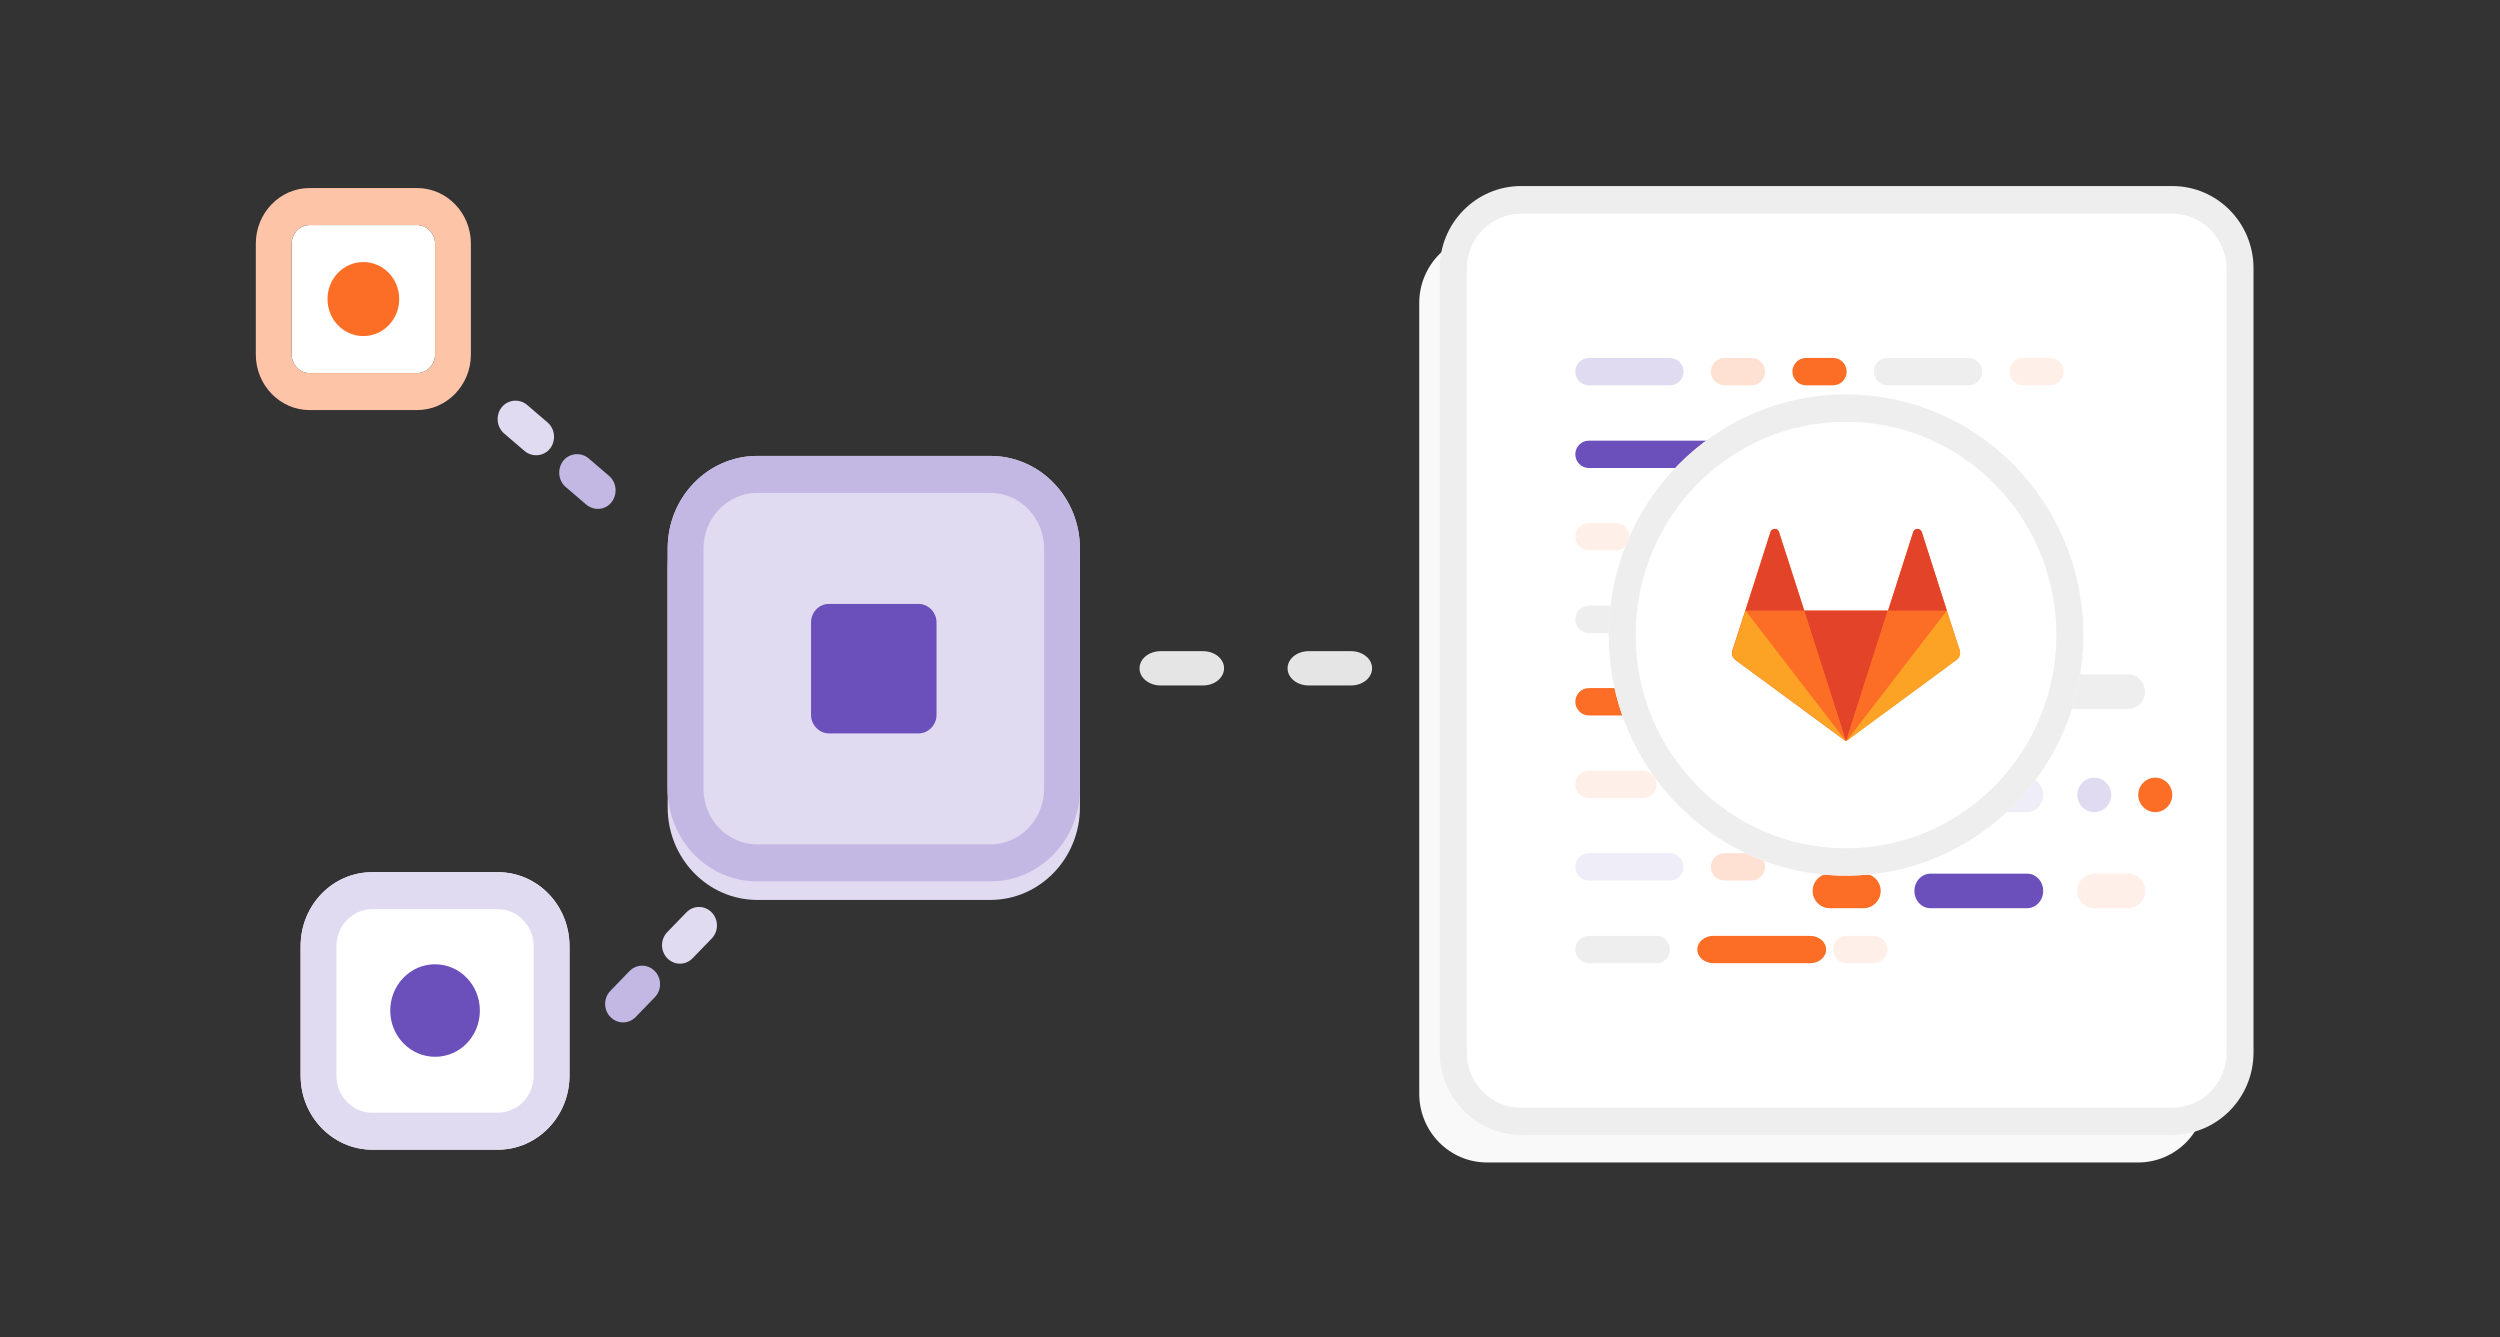 <svg xmlns="http://www.w3.org/2000/svg" xmlns:xlink="http://www.w3.org/1999/xlink" width="215" height="115" version="1.1" viewBox="0 0 215 115"><rect x="0" y="0" width="215" height="115" fill="#333333" stroke="none"/><title>run-CICD-pipelines-md</title><desc>Created with Sketch.</desc><g id="run-CICD-pipelines-md" fill="none" fill-rule="evenodd" stroke="none" stroke-width="1"><g id="CICD-Repoj1" transform="translate(22, 16)"><g id="Group" transform="translate(100, 0)"><path id="Path" fill="#F9F9F9" fill-rule="nonzero" d="M5.882,4.144 L61.888,4.144 C65.12,4.144 67.716,6.804 67.716,10.052 L67.716,78.064 C67.716,81.34 65.092,83.972 61.888,83.972 L5.882,83.972 C2.651,83.972 0.055,81.312 0.055,78.064 L0.055,10.052 C0.055,6.804 2.679,4.144 5.882,4.144 Z"/><path id="Path" fill="#FFF" fill-rule="nonzero" d="M8.81,1.176 L64.816,1.176 C68.047,1.176 70.643,3.836 70.643,7.084 L70.643,74.508 C70.643,77.784 68.019,80.416 64.816,80.416 L8.81,80.416 C5.579,80.416 2.983,77.756 2.983,74.508 L2.983,7.112 C2.983,3.836 5.579,1.176 8.81,1.176 Z"/><path id="Shape" fill="#EEE" fill-rule="nonzero" d="M8.81,2.38 C6.241,2.38 4.142,4.508 4.142,7.112 L4.142,74.536 C4.142,77.14 6.241,79.268 8.81,79.268 L64.816,79.268 C67.384,79.268 69.483,77.14 69.483,74.536 L69.483,7.112 C69.483,4.508 67.384,2.38 64.816,2.38 L8.81,2.38 L8.81,2.38 Z M8.81,0 L64.816,0 C68.682,0 71.803,3.164 71.803,7.084 L71.803,74.508 C71.803,78.428 68.682,81.592 64.816,81.592 L8.81,81.592 C4.943,81.592 1.823,78.4 1.823,74.508 L1.823,7.112 C1.795,3.192 4.943,0 8.81,0 Z"/><path id="Shape" fill="#E1DBF1" fill-rule="nonzero" d="M14.637,14.784 L21.624,14.784 C22.259,14.784 22.784,15.316 22.784,15.96 C22.784,16.604 22.259,17.136 21.624,17.136 L14.637,17.136 C14.002,17.136 13.477,16.604 13.477,15.96 C13.477,15.316 14.002,14.784 14.637,14.784 Z M33.305,21.896 L40.292,21.896 C40.928,21.896 41.452,22.428 41.452,23.072 C41.452,23.716 40.928,24.248 40.292,24.248 L33.305,24.248 C32.67,24.248 32.146,23.716 32.146,23.072 C32.146,22.428 32.67,21.896 33.305,21.896 Z"/><path id="Path" fill="#EEE" fill-rule="nonzero" d="M40.32,14.784 L47.307,14.784 C47.942,14.784 48.467,15.316 48.467,15.96 C48.467,16.604 47.942,17.136 47.307,17.136 L40.32,17.136 C39.685,17.136 39.16,16.604 39.16,15.96 C39.132,15.316 39.657,14.784 40.32,14.784 Z"/><path id="Path" fill="#E1DBF1" fill-rule="nonzero" d="M21.651,28.98 L28.638,28.98 C29.273,28.98 29.798,29.512 29.798,30.156 C29.798,30.8 29.273,31.332 28.638,31.332 L21.651,31.332 C21.016,31.332 20.491,30.8 20.491,30.156 C20.464,29.512 20.988,28.98 21.651,28.98 Z"/><path id="Path" fill="#FEE1D3" fill-rule="nonzero" d="M26.291,14.784 L28.638,14.784 C29.273,14.784 29.798,15.316 29.798,15.96 C29.798,16.604 29.273,17.136 28.638,17.136 L26.291,17.136 C25.656,17.136 25.131,16.604 25.131,15.96 C25.131,15.316 25.656,14.784 26.291,14.784 Z"/><path id="Path" fill="#FC6D26" fill-rule="nonzero" d="M33.305,36.092 L35.653,36.092 C36.288,36.092 36.813,36.624 36.813,37.268 C36.813,37.912 36.288,38.444 35.653,38.444 L33.305,38.444 C32.67,38.444 32.146,37.912 32.146,37.268 C32.146,36.624 32.67,36.092 33.305,36.092 Z"/><path id="Shape" fill="#FEF0E8" fill-rule="nonzero" d="M44.96,21.896 L47.307,21.896 C47.942,21.896 48.467,22.428 48.467,23.072 C48.467,23.716 47.942,24.248 47.307,24.248 L44.96,24.248 C44.324,24.248 43.8,23.716 43.8,23.072 C43.8,22.428 44.324,21.896 44.96,21.896 Z M51.974,14.784 L54.322,14.784 C54.957,14.784 55.481,15.316 55.481,15.96 C55.481,16.604 54.957,17.136 54.322,17.136 L51.974,17.136 C51.339,17.136 50.814,16.604 50.814,15.96 C50.814,15.316 51.339,14.784 51.974,14.784 Z"/><path id="Path" fill="#E1DBF1" fill-rule="nonzero" d="M23.971,43.176 L28.638,43.176 C29.273,43.176 29.798,43.708 29.798,44.352 C29.798,44.996 29.273,45.528 28.638,45.528 L23.971,45.528 C23.336,45.528 22.811,44.996 22.811,44.352 C22.811,43.708 23.336,43.176 23.971,43.176 Z"/><path id="Path" fill="#FC6D26" fill-rule="nonzero" d="M40.32,36.092 L42.667,36.092 C43.303,36.092 43.827,36.624 43.827,37.268 C43.827,37.912 43.303,38.444 42.667,38.444 L40.32,38.444 C39.685,38.444 39.16,37.912 39.16,37.268 C39.132,36.624 39.657,36.092 40.32,36.092 Z"/><path id="Shape" fill="#E1DBF1" fill-rule="nonzero" d="M52.25,33.712 C53.051,33.712 53.714,34.384 53.714,35.196 C53.714,36.008 53.051,36.68 52.25,36.68 C51.449,36.68 50.787,36.008 50.787,35.196 C50.814,34.384 51.449,33.712 52.25,33.712 Z M58.105,50.876 C58.906,50.876 59.569,51.548 59.569,52.36 C59.569,53.172 58.906,53.844 58.105,53.844 C57.304,53.844 56.641,53.172 56.641,52.36 C56.641,51.548 57.304,50.876 58.105,50.876 Z"/><path id="Shape" fill="#FC6D26" fill-rule="nonzero" d="M63.352,50.876 C64.153,50.876 64.816,51.548 64.816,52.36 C64.816,53.172 64.153,53.844 63.352,53.844 C62.551,53.844 61.888,53.172 61.888,52.36 C61.888,51.548 62.551,50.876 63.352,50.876 Z M33.305,14.784 L35.653,14.784 C36.288,14.784 36.813,15.316 36.813,15.96 C36.813,16.604 36.288,17.136 35.653,17.136 L33.305,17.136 C32.67,17.136 32.146,16.604 32.146,15.96 C32.146,15.316 32.67,14.784 33.305,14.784 Z"/><path id="Shape" fill="#EEE" fill-rule="nonzero" d="M14.637,36.092 L28.638,36.092 C29.273,36.092 29.798,36.624 29.798,37.268 C29.798,37.912 29.273,38.444 28.638,38.444 L14.637,38.444 C14.002,38.444 13.477,37.912 13.477,37.268 C13.477,36.624 14.002,36.092 14.637,36.092 Z M44.048,42 L61.06,42 C61.833,42 62.468,42.672 62.468,43.484 C62.468,44.296 61.833,44.968 61.06,44.968 L44.076,44.968 C43.303,44.968 42.667,44.296 42.667,43.484 C42.667,42.672 43.275,42 44.048,42 L44.048,42 L44.048,42 Z"/><path id="Path" fill="#EFEDF8" fill-rule="nonzero" d="M35.321,50.876 L52.306,50.876 C53.079,50.876 53.714,51.548 53.714,52.36 C53.714,53.172 53.079,53.844 52.306,53.844 L35.321,53.844 C34.548,53.844 33.913,53.172 33.913,52.36 C33.885,51.548 34.521,50.876 35.321,50.876 L35.321,50.876 L35.321,50.876 Z"/><path id="Path" fill="#6B4FBB" fill-rule="nonzero" d="M14.637,21.896 L28.638,21.896 C29.273,21.896 29.798,22.428 29.798,23.072 C29.798,23.716 29.273,24.248 28.638,24.248 L14.637,24.248 C14.002,24.248 13.477,23.716 13.477,23.072 C13.477,22.428 14.002,21.896 14.637,21.896 Z"/><path id="Path" fill="#C3B8E3" fill-rule="nonzero" d="M33.305,28.98 L47.307,28.98 C47.942,28.98 48.467,29.512 48.467,30.156 C48.467,30.8 47.942,31.332 47.307,31.332 L33.305,31.332 C32.67,31.332 32.146,30.8 32.146,30.156 C32.146,29.512 32.67,28.98 33.305,28.98 Z"/><path id="Path" fill="#FEF0E8" fill-rule="nonzero" d="M14.637,28.98 L16.984,28.98 C17.619,28.98 18.144,29.512 18.144,30.156 C18.144,30.8 17.619,31.332 16.984,31.332 L14.637,31.332 C14.002,31.332 13.477,30.8 13.477,30.156 C13.477,29.512 14.002,28.98 14.637,28.98 Z"/><path id="Path" fill="#6B4FBB" fill-rule="nonzero" d="M33.305,43.176 L35.653,43.176 C36.288,43.176 36.813,43.708 36.813,44.352 C36.813,44.996 36.288,45.528 35.653,45.528 L33.305,45.528 C32.67,45.528 32.146,44.996 32.146,44.352 C32.146,43.708 32.67,43.176 33.305,43.176 Z"/><path id="Path" fill="#FC6D26" fill-rule="nonzero" d="M14.637,43.176 L19.304,43.176 C19.939,43.176 20.464,43.708 20.464,44.352 C20.464,44.996 19.939,45.528 19.304,45.528 L14.637,45.528 C14.002,45.528 13.477,44.996 13.477,44.352 C13.477,43.708 14.002,43.176 14.637,43.176 Z"/><path id="Shape" fill="#FEF0E8" fill-rule="nonzero" d="M14.637,50.288 L19.304,50.288 C19.939,50.288 20.464,50.82 20.464,51.464 C20.464,52.108 19.939,52.64 19.304,52.64 L14.637,52.64 C14.002,52.64 13.477,52.108 13.477,51.464 C13.477,50.82 14.002,50.288 14.637,50.288 Z M23.971,50.288 L28.638,50.288 C29.273,50.288 29.798,50.82 29.798,51.464 C29.798,52.108 29.273,52.64 28.638,52.64 L23.971,52.64 C23.336,52.64 22.811,52.108 22.811,51.464 C22.811,50.82 23.336,50.288 23.971,50.288 Z"/><path id="Path" fill="#EFEDF8" fill-rule="nonzero" d="M14.637,57.372 L21.624,57.372 C22.259,57.372 22.784,57.904 22.784,58.548 C22.784,59.192 22.259,59.724 21.624,59.724 L14.637,59.724 C14.002,59.724 13.477,59.192 13.477,58.548 C13.477,57.904 14.002,57.372 14.637,57.372 Z"/><path id="Path" fill="#FC6D26" fill-rule="nonzero" d="M25.352,64.484 L33.664,64.484 C34.438,64.484 35.045,65.016 35.045,65.66 C35.045,66.304 34.438,66.836 33.664,66.836 L25.352,66.836 C24.579,66.836 23.971,66.304 23.971,65.66 C23.971,65.016 24.579,64.484 25.352,64.484 Z"/><path id="Path" fill="#6B4FBB" fill-rule="nonzero" d="M44.021,59.136 L52.333,59.136 C53.106,59.136 53.714,59.808 53.714,60.62 C53.714,61.432 53.106,62.104 52.333,62.104 L44.021,62.104 C43.247,62.104 42.64,61.432 42.64,60.62 C42.64,59.808 43.247,59.136 44.021,59.136 Z"/><path id="Path" fill="#FEE1D3" fill-rule="nonzero" d="M26.291,57.372 L28.638,57.372 C29.273,57.372 29.798,57.904 29.798,58.548 C29.798,59.192 29.273,59.724 28.638,59.724 L26.291,59.724 C25.656,59.724 25.131,59.192 25.131,58.548 C25.131,57.904 25.656,57.372 26.291,57.372 Z"/><path id="Shape" fill="#FEF0E8" fill-rule="nonzero" d="M36.813,64.484 L39.16,64.484 C39.795,64.484 40.32,65.016 40.32,65.66 C40.32,66.304 39.795,66.836 39.16,66.836 L36.813,66.836 C36.178,66.836 35.653,66.304 35.653,65.66 C35.653,65.016 36.178,64.484 36.813,64.484 Z M58.105,59.136 L61.032,59.136 C61.833,59.136 62.496,59.808 62.496,60.62 C62.496,61.432 61.833,62.104 61.032,62.104 L58.105,62.104 C57.304,62.104 56.641,61.432 56.641,60.62 C56.641,59.808 57.304,59.136 58.105,59.136 Z"/><path id="Path" fill="#FC6D26" fill-rule="nonzero" d="M35.349,59.136 L38.276,59.136 C39.077,59.136 39.74,59.808 39.74,60.62 C39.74,61.432 39.077,62.104 38.276,62.104 L35.349,62.104 C34.548,62.104 33.885,61.432 33.885,60.62 C33.885,59.808 34.548,59.136 35.349,59.136 Z"/><path id="Path" fill="#EEE" fill-rule="nonzero" d="M14.637,64.484 L20.464,64.484 C21.099,64.484 21.624,65.016 21.624,65.66 C21.624,66.304 21.099,66.836 20.464,66.836 L14.637,66.836 C14.002,66.836 13.477,66.304 13.477,65.66 C13.477,65.016 14.002,64.484 14.637,64.484 Z"/><ellipse id="Oval" cx="36.757" cy="38.612" fill="#FFF" fill-rule="nonzero" rx="20.409" ry="20.692"/><path id="Shape" fill="#EEE" fill-rule="nonzero" d="M36.757,59.304 C25.49,59.304 16.349,50.036 16.349,38.612 C16.349,27.188 25.49,17.92 36.757,17.92 C48.025,17.92 57.166,27.188 57.166,38.612 C57.166,50.036 48.053,59.304 36.757,59.304 Z M36.757,56.952 C46.755,56.952 54.846,48.748 54.846,38.612 C54.846,28.476 46.755,20.272 36.757,20.272 C26.76,20.272 18.669,28.476 18.669,38.612 C18.669,48.748 26.788,56.952 36.757,56.952 Z"/><g id="Path" transform="translate(26.788, 29.4)"><path fill="#FC6D26" d="M19.746,10.528 L18.641,7.112 L16.459,0.336 C16.349,7.97972799e-15 15.879,7.97972799e-15 15.741,0.336 L13.587,7.112 L6.379,7.112 L4.198,0.336 C4.087,7.97972799e-15 3.618,7.97972799e-15 3.48,0.336 L1.298,7.112 L0.193,10.528 C0.083,10.836 0.193,11.172 0.469,11.368 L9.942,18.34 L19.414,11.368 C19.718,11.172 19.829,10.836 19.746,10.528"/><polygon fill="#E24329" points="9.97 18.34 13.56 7.112 6.352 7.112"/><polygon fill="#FC6D26" points="9.97 18.34 6.379 7.112 1.326 7.112"/><path fill="#FCA326" d="M1.326,7.112 L0.221,10.528 C0.11,10.836 0.221,11.172 0.497,11.368 L9.97,18.34 L1.326,7.112 Z"/><path fill="#E24329" d="M1.326,7.112 L6.379,7.112 L4.198,0.336 C4.087,7.9658502e-15 3.618,7.9658502e-15 3.48,0.336 L1.326,7.112 Z"/><polygon fill="#FC6D26" points="9.97 18.34 13.56 7.112 18.613 7.112"/><path fill="#FCA326" d="M18.641,7.112 L19.746,10.528 C19.856,10.836 19.746,11.172 19.47,11.368 L9.997,18.34 L18.641,7.112 Z"/><path fill="#E24329" d="M18.641,7.112 L13.587,7.112 L15.769,0.336 C15.879,7.9658502e-15 16.349,7.9658502e-15 16.487,0.336 L18.641,7.112 Z"/></g></g><path id="Shape" fill="#E5E5E5" fill-rule="nonzero" d="M76,41.475 C76,40.661 76.807,40 77.815,40 L81.454,40 C82.458,40 83.269,40.654 83.269,41.475 C83.269,42.289 82.462,42.95 81.454,42.95 L77.815,42.95 C76.815,42.95 76,42.296 76,41.482 C76,41.478 76,41.478 76,41.475 Z M88.731,41.475 C88.731,40.661 89.538,40 90.546,40 L94.185,40 C95.189,40 96,40.654 96,41.475 C96,42.289 95.193,42.95 94.185,42.95 L90.546,42.95 C89.546,42.95 88.731,42.296 88.731,41.482 C88.731,41.478 88.731,41.478 88.731,41.475 Z"/><g id="Group"><g transform="translate(3.686, 58.8)"><path id="Path" fill="#FFF" d="M6.333,0.208 L17.123,0.208 C20.541,0.208 23.289,3.044 23.289,6.572 L23.289,17.709 C23.289,21.203 20.541,24.073 17.123,24.073 L6.333,24.073 C2.949,24.073 0.168,21.237 0.168,17.709 L0.168,6.572 C0.168,3.044 2.915,0.208 6.333,0.208 Z"/><path id="Shape" fill="#E1DBF1" fill-rule="nonzero" d="M6.333,3.39 C4.624,3.39 3.25,4.808 3.25,6.572 L3.25,17.709 C3.25,19.473 4.624,20.891 6.333,20.891 L17.123,20.891 C18.832,20.891 20.206,19.473 20.206,17.709 L20.206,6.572 C20.206,4.808 18.832,3.39 17.123,3.39 L6.333,3.39 Z M6.333,0.208 L17.123,0.208 C20.541,0.208 23.289,3.044 23.289,6.572 L23.289,17.709 C23.289,21.203 20.541,24.073 17.123,24.073 L6.333,24.073 C2.949,24.073 0.168,21.237 0.168,17.709 L0.168,6.572 C0.168,3.044 2.915,0.208 6.333,0.208 Z"/><path id="Path" fill="#6B4FBB" d="M11.728,8.128 L11.728,8.128 C13.839,8.128 15.582,9.892 15.582,12.106 L15.582,12.106 C15.582,14.32 13.873,16.084 11.728,16.084 L11.728,16.084 C9.617,16.084 7.875,14.32 7.875,12.106 L7.875,12.106 C7.875,9.927 9.584,8.128 11.728,8.128 Z"/></g><path id="Path" fill="#FFF" d="M4.624,3.355 C3.787,3.355 3.083,4.081 3.083,4.946 L3.083,14.492 C3.083,15.357 3.787,16.084 4.624,16.084 L13.873,16.084 C14.711,16.084 15.414,15.357 15.414,14.492 L15.414,4.946 C15.414,4.081 14.711,3.355 13.873,3.355 L4.624,3.355 Z"/><path id="Shape" fill="#FDC4A8" fill-rule="nonzero" d="M4.624,3.355 C3.787,3.355 3.083,4.081 3.083,4.946 L3.083,14.492 C3.083,15.357 3.787,16.084 4.624,16.084 L13.873,16.084 C14.711,16.084 15.414,15.357 15.414,14.492 L15.414,4.946 C15.414,4.081 14.711,3.355 13.873,3.355 L4.624,3.355 Z M4.624,0.173 L13.873,0.173 C16.42,0.173 18.497,2.317 18.497,4.946 L18.497,14.492 C18.497,17.121 16.42,19.266 13.873,19.266 L4.624,19.266 C2.078,19.266 -1.19049424e-15,17.121 -1.19049424e-15,14.492 L-1.19049424e-15,4.946 C-1.19049424e-15,2.317 2.078,0.173 4.624,0.173 Z"/><path id="Path" fill="#FC6D26" d="M9.249,6.537 L9.249,6.537 C10.958,6.537 12.331,7.955 12.331,9.719 L12.331,9.719 C12.331,11.483 10.958,12.901 9.249,12.901 L9.249,12.901 C7.54,12.901 6.166,11.483 6.166,9.719 L6.166,9.719 C6.166,7.955 7.54,6.537 9.249,6.537 Z"/><g transform="translate(35.185, 23.174)"><path id="Path" fill="#E1DBF1" d="M7.942,1.626 L27.98,1.626 C32.236,1.626 35.688,5.188 35.688,9.581 L35.688,30.265 C35.688,34.657 32.236,38.22 27.98,38.22 L7.942,38.22 C3.686,38.22 0.235,34.657 0.235,30.265 L0.235,9.581 C0.235,5.188 3.686,1.626 7.942,1.626 Z"/><path id="Path" fill="#E1DBF1" d="M7.942,0.035 L27.98,0.035 C32.236,0.035 35.688,3.597 35.688,7.99 L35.688,28.674 C35.688,33.066 32.236,36.629 27.98,36.629 L7.942,36.629 C3.686,36.629 0.235,33.066 0.235,28.674 L0.235,7.99 C0.235,3.597 3.686,0.035 7.942,0.035 Z"/><path id="Shape" fill="#C3B8E3" fill-rule="nonzero" d="M7.942,3.217 C5.395,3.217 3.317,5.361 3.317,7.99 L3.317,28.674 C3.317,31.302 5.395,33.447 7.942,33.447 L27.98,33.447 C30.527,33.447 32.605,31.302 32.605,28.674 L32.605,7.99 C32.605,5.361 30.527,3.217 27.98,3.217 C27.947,3.217 7.942,3.217 7.942,3.217 Z M7.942,0.035 L27.98,0.035 C32.236,0.035 35.688,3.597 35.688,7.99 L35.688,28.674 C35.688,33.066 32.236,36.629 27.98,36.629 L7.942,36.629 C3.686,36.629 0.235,33.066 0.235,28.674 L0.235,7.99 C0.235,3.597 3.686,0.035 7.942,0.035 Z"/><path id="Path" fill="#6B4FBB" d="M14.107,12.763 L21.815,12.763 C22.652,12.763 23.356,13.489 23.356,14.354 L23.356,22.309 C23.356,23.174 22.652,23.9 21.815,23.9 L14.107,23.9 C13.27,23.9 12.566,23.174 12.566,22.309 L12.566,14.354 C12.566,13.489 13.236,12.763 14.107,12.763 Z"/></g><path id="Path" fill="#C3B8E3" fill-rule="nonzero" d="M32.672,71.459 C32.069,72.082 31.097,72.082 30.494,71.459 C29.89,70.837 29.89,69.834 30.494,69.211 L32.136,67.516 C32.739,66.894 33.71,66.894 34.314,67.516 C34.917,68.139 34.917,69.142 34.314,69.764 L32.672,71.459 Z"/><path id="Path" fill="#E1DBF1" d="M37.564,66.409 C36.961,67.032 35.989,67.032 35.386,66.409 C34.783,65.787 34.783,64.784 35.386,64.161 L37.028,62.466 C37.631,61.844 38.603,61.844 39.206,62.466 C39.809,63.089 39.809,64.092 39.206,64.715 L37.564,66.409 Z"/><path id="Path" fill="#E1DBF1" fill-rule="nonzero" d="M21.346,21.272 C20.709,20.718 20.608,19.715 21.144,19.024 C21.681,18.366 22.652,18.263 23.323,18.816 L25.099,20.338 C25.735,20.891 25.836,21.894 25.3,22.586 C24.763,23.243 23.792,23.347 23.122,22.794 L21.346,21.272 Z"/><path id="Path" fill="#C3B8E3" d="M26.64,25.872 C26.003,25.319 25.903,24.316 26.439,23.624 C26.975,22.967 27.947,22.863 28.617,23.416 L30.393,24.938 C31.03,25.492 31.13,26.495 30.594,27.186 C30.058,27.878 29.086,27.947 28.416,27.394 L26.64,25.872 Z"/></g></g></g></svg>
